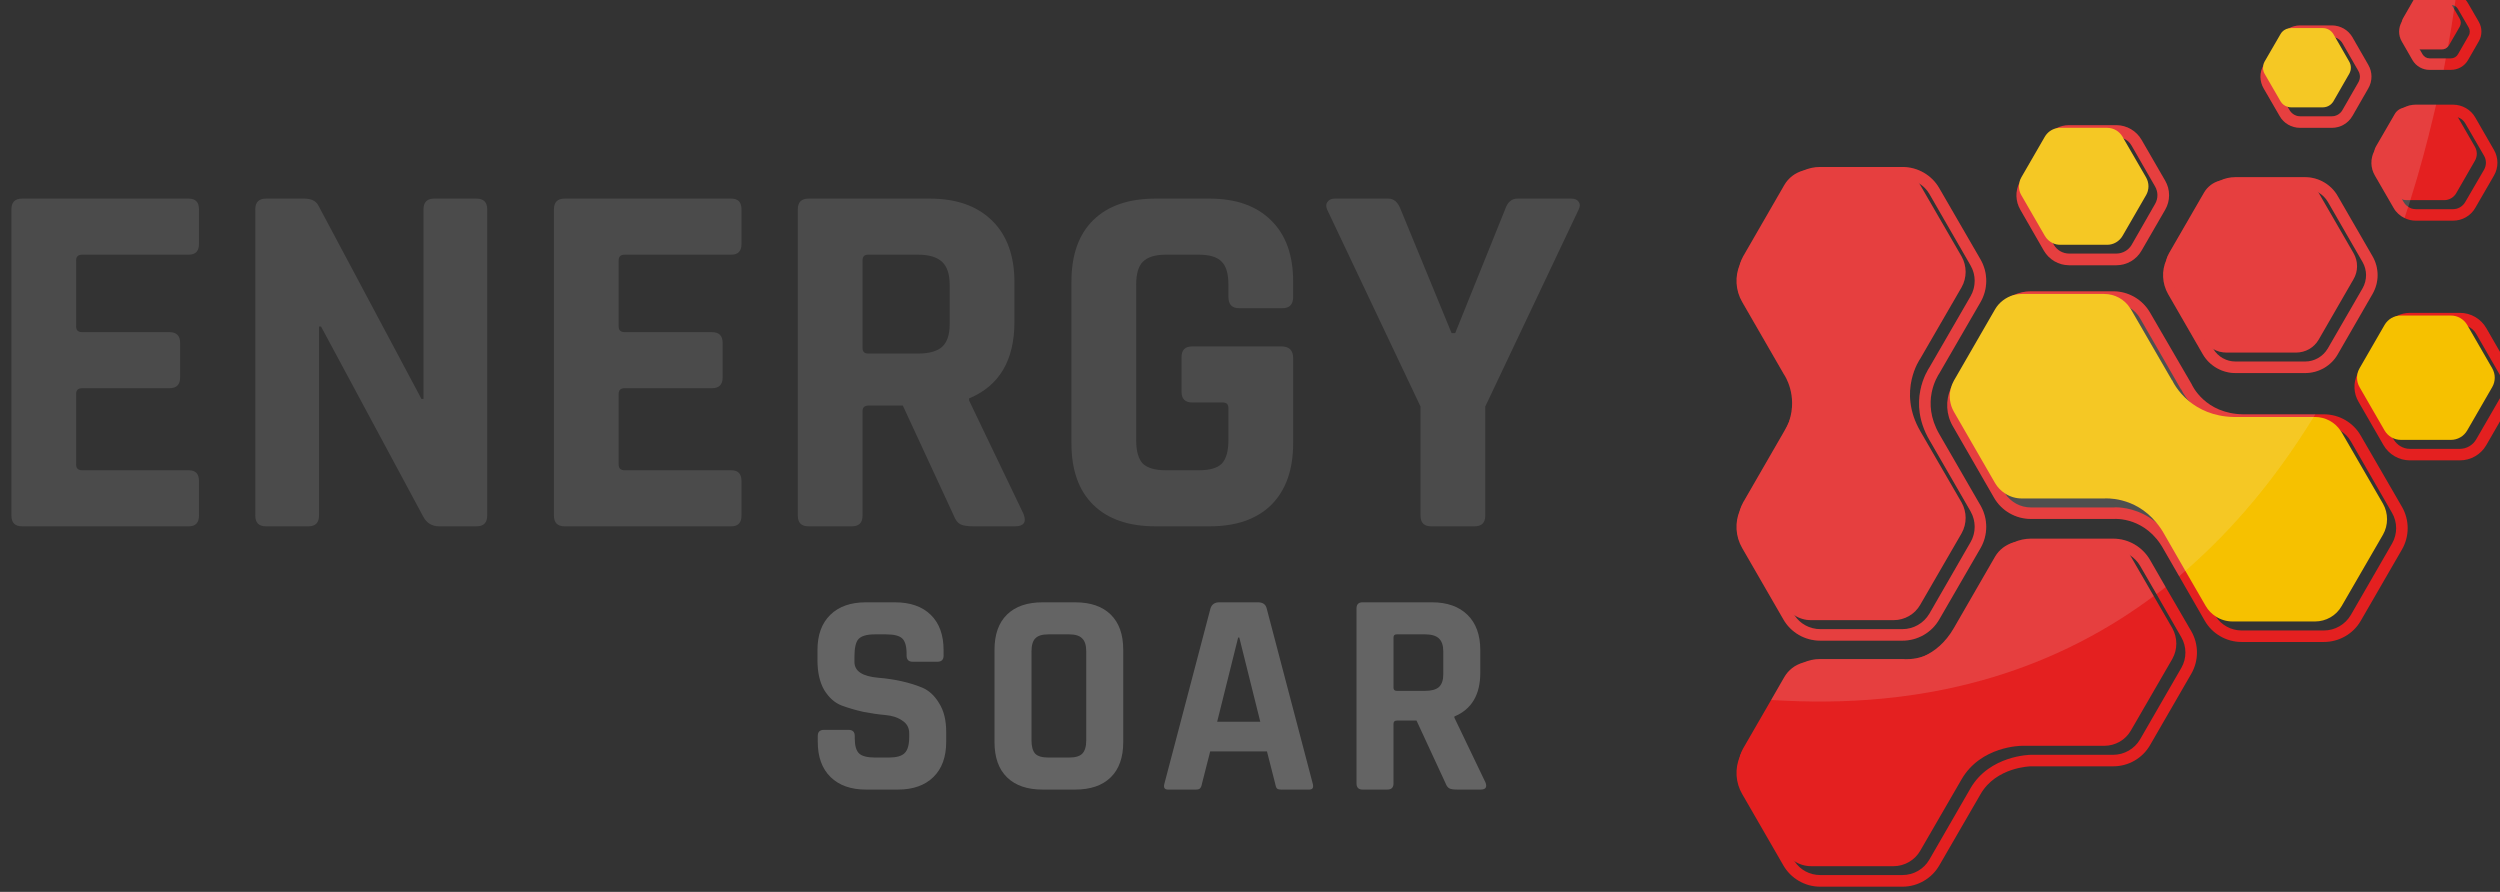 <?xml version="1.0" encoding="UTF-8" standalone="no"?>
<!-- Created with Inkscape (http://www.inkscape.org/) -->

<svg
   xmlns:dc="http://purl.org/dc/elements/1.1/"
   xmlns:cc="http://creativecommons.org/ns#"
   xmlns:rdf="http://www.w3.org/1999/02/22-rdf-syntax-ns#"
   xmlns:svg="http://www.w3.org/2000/svg"
   xmlns="http://www.w3.org/2000/svg"
   xmlns:sodipodi="http://sodipodi.sourceforge.net/DTD/sodipodi-0.dtd"
   xmlns:inkscape="http://www.inkscape.org/namespaces/inkscape"
   width="606.605mm"
   height="216.403mm"
   viewBox="0 0 606.605 216.403"
   version="1.1"
   id="svg8"
   inkscape:version="0.92.4 (5da689c313, 2019-01-14)"
   sodipodi:docname="Energy SOAR_dark.svg">
  <rect x="0" y="0" width="606.605" height="216.403" fill="#333333" stroke="none"/>
  <defs
     id="defs2" />
  <sodipodi:namedview
     id="base"
     pagecolor="#ffffff"
     bordercolor="#666666"
     borderopacity="1.0"
     inkscape:pageopacity="0.0"
     inkscape:pageshadow="2"
     inkscape:zoom="0.35"
     inkscape:cx="894.91165"
     inkscape:cy="137.52141"
     inkscape:document-units="mm"
     inkscape:current-layer="g1688"
     showgrid="false"
     inkscape:window-width="1920"
     inkscape:window-height="1057"
     inkscape:window-x="1358"
     inkscape:window-y="-8"
     inkscape:window-maximized="1" />
  <g
     inkscape:label="Layer 1"
     inkscape:groupmode="layer"
     id="layer1"
     transform="translate(263.237,31.183)">
    <g
       transform="matrix(0.265,0,0,0.265,-2022.255,983.45)"
       style="display:inline"
       id="g1688">
      <a
         transform="translate(11544.081,-1961.575)"
         id="a2612-06-6"
         style="display:inline">
        <g
           transform="translate(-4876.162,-2064.3)"
           style="display:inline"
           id="g106-43-3-9">
          <g
             id="g86-2-4-9">
            <g
               id="g52-3-5-8">
              <path
                 class="st2"
                 d="m 1745.58,594.61 c -16.96,-29.31 -1.94,-52.69 0,-55.71 l 37.79,-65.28 c 6.9,-11.99 6.9,-26.89 0,-38.88 l -37.79,-65.28 c -6.9,-12.11 -19.86,-19.5 -33.67,-19.5 h -75.46 c -5.45,0 -10.78,1.21 -15.62,3.39 -0.12,0 -0.12,0 -0.12,0 -7.39,3.27 -13.81,8.84 -17.93,16.11 l -37.67,65.28 c -0.73,1.33 -1.45,2.66 -2.06,4 0,0.12 0,0.12 0,0.24 -4.84,11.14 -4.12,23.98 2.06,34.64 l 38.15,66.13 c 0.61,0.85 12.84,18.77 4.84,43.12 -0.12,0.12 -0.12,0.24 -0.12,0.36 -1.21,3.63 -2.91,7.51 -5.21,11.38 l -37.67,65.4 c -0.73,1.33 -1.45,2.66 -2.06,4 0,0.12 0,0.12 0,0.24 -4.84,11.14 -4.12,23.98 2.06,34.64 l 37.67,65.28 c 6.9,12.11 19.86,19.5 33.67,19.5 h 75.46 c 13.81,0 26.77,-7.39 33.67,-19.5 l 37.79,-65.28 c 6.9,-11.99 6.9,-26.89 0,-38.88 z m 28.59,98.95 -37.67,65.4 c -5.09,8.72 -14.53,14.17 -24.59,14.17 h -75.46 c -9.45,0 -18.41,-4.84 -23.5,-12.72 -0.36,-0.48 -0.73,-0.97 -0.97,-1.45 l -37.79,-65.4 c -4.96,-8.72 -4.96,-19.5 0,-28.34 l 37.79,-65.28 c 20.71,-35.97 0.85,-65.04 0.24,-65.89 l -38.03,-65.65 c -4.96,-8.84 -4.96,-19.62 0,-28.34 l 37.79,-65.4 c 4.97,-8.72 14.41,-14.17 24.47,-14.17 h 75.46 c 5.45,0 10.78,1.57 15.26,4.6 3.75,2.3 7.03,5.57 9.33,9.57 l 37.67,65.4 c 5.09,8.72 5.09,19.5 0,28.34 l -37.55,64.92 c -2.06,3.15 -20.47,31.61 -0.12,66.61 l 37.67,65.28 c 5.08,8.85 5.08,19.63 0,28.35 z"
                 id="path34-4-9-6"
                 inkscape:connector-curvature="0"
                 style="fill:#e42020;fill-opacity:1" />
              <path
                 class="st2"
                 d="m 2169.25,661.22 -37.79,-65.28 c -6.9,-12.11 -19.86,-19.5 -33.67,-19.5 h -74.24 c -34.52,-0.61 -46.39,-26.28 -46.87,-27.49 l -38.15,-65.65 c -6.9,-11.99 -19.74,-19.5 -33.67,-19.5 h -75.46 c -5.45,0 -10.78,1.21 -15.62,3.39 h -0.12 c -7.39,3.27 -13.81,8.84 -17.93,16.11 l -37.67,65.28 c -0.73,1.21 -1.33,2.42 -1.82,3.63 -0.12,0.12 -0.12,0.24 -0.12,0.36 -4.97,11.14 -4.36,24.22 1.94,34.88 l 37.67,65.4 c 6.9,11.99 19.86,19.38 33.67,19.38 h 76.3 c 1.21,-0.12 29.07,-1.7 45.3,27.86 l 14.17,24.59 23.5,40.82 c 6.9,11.99 19.86,19.38 33.67,19.38 h 75.46 c 13.81,0 26.77,-7.39 33.67,-19.38 l 37.79,-65.4 c 6.89,-11.99 6.89,-26.88 -0.01,-38.88 z m -9.21,33.67 -37.67,65.28 c -5.09,8.72 -14.53,14.17 -24.59,14.17 h -75.46 c -9.45,0 -18.41,-4.85 -23.5,-12.72 -0.36,-0.48 -0.73,-0.97 -0.97,-1.45 l -24.59,-42.51 -13.08,-22.65 c -4.72,-8.6 -10.29,-14.9 -15.99,-19.5 -15.14,-12.72 -31.85,-13.93 -37.18,-13.93 -0.97,0 -1.57,0.12 -1.7,0.12 h -75.94 c -9.45,0 -18.41,-4.85 -23.5,-12.72 -0.36,-0.49 -0.73,-0.97 -0.97,-1.45 l -37.79,-65.28 c -4.97,-8.72 -4.97,-19.62 0,-28.34 l 37.79,-65.4 c 4.97,-8.72 14.41,-14.17 24.46,-14.17 h 75.46 c 5.45,0 10.78,1.57 15.26,4.6 3.75,2.3 7.02,5.57 9.33,9.57 l 37.43,65.04 0.12,-0.12 c 0.24,0.48 2.42,5.09 7.15,10.9 l 0.12,0.12 c 1.57,1.94 3.51,4 5.69,6.06 8.84,8.12 22.77,16.23 43.48,16.47 h 74.37 c 5.45,0 10.78,1.57 15.26,4.6 3.75,2.3 7.02,5.57 9.33,9.57 l 37.67,65.4 c 5.1,8.72 5.1,19.5 0.01,28.34 z"
                 id="path36-67-6-0"
                 inkscape:connector-curvature="0"
                 style="fill:#e42020;fill-opacity:1" />
              <path
                 class="st2"
                 d="m 1976.31,775.07 -23.5,-40.45 -14.29,-24.83 c -6.9,-11.99 -19.74,-19.5 -33.67,-19.5 h -75.46 c -5.45,0 -10.78,1.21 -15.62,3.39 h -0.12 c -7.39,3.27 -13.81,8.84 -17.93,16.11 l -37.67,65.28 c -7.75,13.2 -17.68,19.74 -26.4,22.77 -9.08,3.27 -16.96,2.91 -19.74,2.66 h -75.46 c -5.45,0 -10.78,1.21 -15.62,3.39 -0.12,0 -0.12,0 -0.12,0 -7.39,3.27 -13.81,8.72 -17.93,15.99 l -10.42,18.17 -27.25,47.11 c -0.73,1.33 -1.45,2.66 -2.06,4.12 0,0 0,0.12 0,0.24 -4.84,11.14 -4.12,24.1 2.06,34.64 l 37.67,65.28 c 6.9,11.99 19.86,19.5 33.67,19.5 h 75.46 c 13.81,0 26.77,-7.51 33.67,-19.5 l 37.79,-65.28 c 14.29,-24.83 45.78,-25.43 46.02,-25.43 h 75.46 c 13.93,0 26.77,-7.39 33.67,-19.38 l 37.79,-65.4 c 6.9,-11.99 6.9,-26.89 0,-38.88 z m -9.21,33.67 -37.67,65.28 c -5.09,8.72 -14.54,14.17 -24.59,14.17 h -75.46 c -0.36,0 -37.67,0.36 -55.23,30.64 l -37.67,65.28 c -5.09,8.84 -14.53,14.17 -24.59,14.17 h -75.46 c -9.45,0 -18.29,-4.72 -23.38,-12.59 -0.48,-0.48 -0.73,-0.97 -1.09,-1.57 l -37.79,-65.28 c -4.96,-8.72 -4.96,-19.62 0,-28.34 l 30.04,-51.84 7.75,-13.44 c 4.97,-8.72 14.41,-14.17 24.47,-14.17 h 74.97 c 6.06,0.61 36.94,1.82 55.71,-30.64 l 37.79,-65.28 c 4.97,-8.84 14.41,-14.17 24.46,-14.17 h 75.46 c 5.45,0 10.78,1.57 15.26,4.48 3.75,2.42 7.02,5.69 9.33,9.69 l 15.02,25.92 22.65,39.36 c 5.11,8.71 5.11,19.61 0.02,28.33 z"
                 id="path38-5-2-6"
                 inkscape:connector-curvature="0"
                 style="fill:#e42020;fill-opacity:1" />
              <path
                 class="st2"
                 d="m 2142.24,431.71 -31.85,-55.11 c -6.06,-10.66 -17.56,-17.32 -29.92,-17.32 h -63.71 c -5.09,0 -9.93,1.09 -14.41,3.27 0,0 0,0 -0.12,0 -6.42,3.03 -11.75,7.87 -15.38,14.05 L 1955,431.71 c -0.48,0.97 -0.97,1.94 -1.45,2.91 0,0.12 0,0.24 0,0.24 -4.6,10.05 -4,21.68 1.45,31.37 l 31.85,55.23 c 6.18,10.66 17.68,17.2 29.92,17.2 h 63.71 c 12.35,0 23.86,-6.54 29.92,-17.2 l 31.85,-55.23 c 6.17,-10.66 6.17,-23.86 -0.01,-34.52 z m -9.08,29.31 -31.85,55.11 c -4.36,7.39 -12.23,11.99 -20.83,11.99 h -63.71 c -8.24,0 -15.99,-4.36 -20.23,-11.39 l -0.12,-0.12 c -0.12,-0.12 -0.24,-0.36 -0.36,-0.48 l -31.85,-55.11 c -4.24,-7.39 -4.24,-16.59 0,-23.98 l 31.85,-55.23 c 4.24,-7.39 12.23,-11.87 20.71,-11.87 h 63.71 c 4.36,0 8.48,1.09 11.99,3.15 l 0.12,0.12 c 3.51,2.06 6.54,4.96 8.72,8.6 l 31.85,55.23 c 4.23,7.39 4.23,16.59 0,23.98 z"
                 id="path40-1-7-9"
                 inkscape:connector-curvature="0"
                 style="fill:#e42020;fill-opacity:1" />
              <path
                 class="st2"
                 d="m 1952.33,362.43 -21.56,-37.3 c -4.72,-8.24 -13.57,-13.45 -23.13,-13.45 h -43.12 c -4.24,0 -8.36,0.97 -11.99,2.91 -4.6,2.3 -8.6,5.94 -11.26,10.54 l -21.44,37.3 c -0.36,0.61 -0.73,1.21 -0.85,1.82 -4,7.87 -3.63,17.32 0.85,24.95 l 21.44,37.3 c 4.84,8.36 13.69,13.44 23.25,13.44 h 43.12 c 9.57,0 18.41,-5.09 23.13,-13.44 l 21.56,-37.3 c 4.84,-8.24 4.84,-18.54 0,-26.77 z m -9.21,21.44 -21.44,37.42 c -2.91,4.97 -8.36,7.99 -14.05,7.99 h -43.12 c -5.81,0 -11.14,-3.03 -14.05,-7.99 l -0.97,-1.57 -20.59,-35.85 c -2.79,-4.97 -2.79,-11.14 0,-16.11 l 21.56,-37.31 c 2.91,-5.09 8.24,-8.11 14.05,-8.11 h 43.12 c 2.3,0 4.48,0.48 6.54,1.45 3.15,1.33 5.81,3.63 7.51,6.66 l 21.44,37.31 c 2.91,4.96 2.91,11.14 0,16.11 z"
                 id="path42-6-1-9"
                 inkscape:connector-curvature="0"
                 style="fill:#e42020;fill-opacity:1" />
              <path
                 class="st2"
                 d="m 2269.29,537.2 -22.89,-39.73 c -4.96,-8.6 -14.17,-13.93 -24.1,-13.93 h -45.9 c -4.24,0 -8.24,0.97 -11.99,2.91 -0.12,0 -0.12,0 -0.12,0 -4.97,2.3 -9.2,6.18 -11.99,11.02 l -22.89,39.73 c -0.36,0.73 -0.73,1.45 -0.97,2.18 -0.12,0.12 -0.12,0.24 -0.12,0.36 -3.87,8.11 -3.39,17.56 1.09,25.19 l 22.89,39.73 c 4.97,8.6 14.29,13.93 24.1,13.93 h 45.9 c 9.93,0 19.14,-5.33 24.1,-13.93 l 22.89,-39.73 c 4.97,-8.47 4.97,-19.13 0,-27.73 z m -9.21,22.53 -22.89,39.6 c -3.03,5.33 -8.84,8.72 -14.9,8.72 h -45.9 c -6.06,0 -11.75,-3.39 -14.9,-8.72 l -0.73,-1.21 -22.16,-38.39 c -3.03,-5.33 -3.03,-11.99 0,-17.2 l 22.89,-39.73 c 3.15,-5.33 8.84,-8.6 14.9,-8.6 h 45.9 c 2.66,0 5.21,0.6 7.51,1.82 3.03,1.45 5.69,3.75 7.39,6.78 l 22.89,39.73 c 3.03,5.21 3.03,11.87 0,17.2 z"
                 id="path44-2-5-0"
                 inkscape:connector-curvature="0"
                 style="fill:#e42020;fill-opacity:1" />
              <path
                 class="st2"
                 d="m 2253.42,334.33 -17.08,-29.67 c -4.12,-7.27 -11.99,-11.75 -20.35,-11.75 h -34.15 c -4,0 -7.75,0.97 -11.14,2.78 -3.75,2.06 -7.02,5.09 -9.2,8.96 l -17.08,29.67 c -0.12,0.24 -0.36,0.61 -0.48,0.85 -3.75,7.15 -3.63,15.63 0.48,22.65 l 17.08,29.55 c 2.3,4.12 5.93,7.39 10.05,9.33 3.15,1.57 6.66,2.42 10.3,2.42 H 2216 c 8.36,0 16.23,-4.48 20.35,-11.75 l 17.08,-29.55 c 4.23,-7.26 4.23,-16.22 -0.01,-23.49 z m -9.08,18.17 -17.2,29.55 c -2.3,4 -6.54,6.54 -11.14,6.54 h -34.15 c -2.54,0 -4.97,-0.73 -6.9,-2.18 -1.7,-0.97 -3.15,-2.54 -4.24,-4.36 l -1.45,-2.54 -15.74,-27.01 c -2.18,-4 -2.18,-8.96 0,-12.84 l 17.2,-29.67 c 2.3,-4 6.54,-6.42 11.14,-6.42 H 2216 c 1.57,0 3.03,0.24 4.48,0.97 2.79,0.85 5.09,2.79 6.66,5.45 l 17.2,29.67 c 2.3,3.88 2.3,8.84 0,12.84 z"
                 id="path46-62-6-3"
                 inkscape:connector-curvature="0"
                 style="fill:#e42020;fill-opacity:1" />
              <path
                 class="st2"
                 d="m 2138.36,256.45 -14.54,-25.31 c -3.87,-6.66 -11.02,-10.78 -18.77,-10.78 h -29.19 c -3.63,0 -7.27,0.97 -10.3,2.66 -3.51,1.82 -6.42,4.6 -8.36,8.12 l -14.65,25.31 c -0.12,0.24 -0.24,0.49 -0.36,0.73 -3.51,6.54 -3.39,14.41 0.36,20.83 l 14.65,25.31 c 3.75,6.66 10.9,10.78 18.65,10.78 h 29.19 c 7.75,0 14.9,-4.12 18.77,-10.78 l 14.54,-25.31 c 3.89,-6.66 3.89,-14.9 0.01,-21.56 z m -9.2,16.23 -14.53,25.31 c -1.94,3.39 -5.69,5.57 -9.57,5.57 h -29.19 c -3.88,0 -7.51,-2.18 -9.57,-5.57 l -1.82,-3.15 -12.72,-22.16 c -2.06,-3.39 -2.06,-7.51 0,-10.9 l 14.53,-25.31 c 1.94,-3.39 5.69,-5.57 9.57,-5.57 h 29.19 c 1.09,0 2.18,0.12 3.15,0.48 2.66,0.85 4.96,2.67 6.42,5.09 l 14.53,25.31 c 2.07,3.39 2.07,7.51 0.01,10.9 z"
                 id="path48-6-3-7"
                 inkscape:connector-curvature="0"
                 style="fill:#e42020;fill-opacity:1" />
              <path
                 class="st2"
                 d="m 2239.5,216.97 -9.81,-16.96 c -2.3,-4.12 -6.3,-7.02 -10.78,-8.36 -1.57,-0.36 -3.15,-0.61 -4.84,-0.61 h -19.62 c -3.27,0 -6.42,0.85 -9.08,2.54 -2.66,1.45 -4.97,3.63 -6.54,6.42 l -9.69,16.71 -0.12,0.24 c -3.15,5.57 -3.27,12.48 0,18.05 l 9.81,17.08 c 3.27,5.57 9.2,8.96 15.62,8.96 h 19.62 c 6.42,0 12.47,-3.39 15.62,-8.96 L 2239.5,235 c 3.27,-5.56 3.27,-12.46 0,-18.03 z m -9.21,12.72 -9.81,17.08 c -1.33,2.3 -3.75,3.75 -6.42,3.75 h -19.62 c -2.66,0 -5.09,-1.45 -6.42,-3.75 l -2.66,-4.6 -7.15,-12.48 c -1.33,-2.3 -1.33,-5.09 0,-7.39 l 9.81,-16.96 c 1.33,-2.3 3.75,-3.75 6.42,-3.75 h 19.62 c 0.24,0 0.6,0 0.85,0.12 0.85,0 1.7,0.36 2.54,0.73 1.21,0.61 2.3,1.69 3.03,2.91 l 9.81,16.96 c 1.33,2.29 1.33,5.19 0,7.38 z"
                 id="path50-9-4-8"
                 inkscape:connector-curvature="0"
                 style="fill:#e42020;fill-opacity:1" />
            </g>
            <g
               id="g84-91-1-2">
              <g
                 id="g82-6-6-9">
                <g
                   id="g56-01-1-1">
                  <path
                     class="st3"
                     d="m 1765.93,657.11 c 4.97,8.72 4.97,19.62 0,28.34 l -37.79,65.28 c -4.97,8.84 -14.41,14.17 -24.47,14.17 h -75.45 c -5.57,0 -10.78,-1.57 -15.26,-4.48 -3.75,-2.3 -7.02,-5.69 -9.33,-9.69 l -37.67,-65.28 c -3.75,-6.42 -4.72,-14.17 -2.91,-21.2 0,-0.12 0,-0.12 0,-0.24 0.73,-2.42 1.7,-4.72 2.91,-6.9 l 37.67,-65.28 c 1.69,-2.91 3.15,-5.81 4.36,-8.6 0,-0.12 0,-0.24 0.12,-0.36 13.32,-32.46 -4.48,-57.41 -4.48,-57.41 l -37.67,-65.28 c -3.75,-6.42 -4.72,-14.17 -2.91,-21.2 0,-0.12 0,-0.12 0,-0.24 0.73,-2.42 1.7,-4.72 2.91,-6.9 l 37.67,-65.28 c 3.75,-6.54 9.93,-11.26 17.08,-13.2 0,0 0,0 0.12,0 2.3,-0.6 4.84,-0.97 7.39,-0.97 h 75.45 c 9.45,0 18.41,4.72 23.5,12.72 0.36,0.48 0.73,0.97 0.97,1.45 l 37.79,65.28 c 4.97,8.72 4.97,19.62 0,28.34 l -37.79,65.28 c 0,0 -21.2,29.67 0,66.37 z"
                     id="path54-2-2-1"
                     style="fill:#e42020;fill-opacity:1"
                     inkscape:connector-curvature="0" />
                </g>
                <path
                   class="st4"
                   d="m 2151.81,686.66 -37.79,65.28 c -4.96,8.84 -14.41,14.17 -24.46,14.17 h -75.46 c -5.45,0 -10.78,-1.57 -15.26,-4.48 -3.76,-2.42 -7.02,-5.69 -9.33,-9.69 l -18.65,-32.22 -19.01,-33.06 c -2.3,-4.24 -4.84,-7.87 -7.63,-11.14 -19.86,-24.47 -47.6,-22.04 -47.6,-22.04 h -75.46 c -5.45,0 -10.78,-1.57 -15.26,-4.48 -3.75,-2.42 -7.02,-5.69 -9.32,-9.69 l -37.67,-65.28 c -3.75,-6.54 -4.72,-14.29 -2.78,-21.44 0,-0.12 0,-0.24 0.12,-0.36 0.61,-2.18 1.45,-4.36 2.66,-6.54 l 37.67,-65.28 c 3.75,-6.54 10.05,-11.14 17.08,-13.2 h 0.12 c 2.42,-0.61 4.84,-0.97 7.39,-0.97 h 75.46 c 9.45,0 18.41,4.84 23.5,12.72 0.36,0.49 0.73,0.97 0.97,1.45 l 37.55,64.92 0.12,-0.12 c 0,0 4.36,10.05 15.38,19.14 l 0.12,0.12 c 8.96,7.27 22.16,14.05 40.82,14.41 h 74.49 c 9.45,0 18.41,4.85 23.5,12.72 0.36,0.48 0.73,0.97 0.97,1.45 l 37.79,65.28 c 4.93,8.71 4.93,19.61 -0.03,28.33 z"
                   id="path58-0-1-1"
                   style="fill:#f6c100;fill-opacity:1"
                   inkscape:connector-curvature="0" />
                <g
                   id="g62-4-5-8">
                  <path
                     class="st5"
                     d="m 1958.87,800.51 -37.79,65.28 c -4.97,8.84 -14.41,14.17 -24.47,14.17 h -75.46 c -0.61,0 -37.55,0.12 -55.23,30.76 L 1728.13,976 c -4.97,8.72 -14.41,14.17 -24.47,14.17 h -75.45 c -5.45,0 -10.66,-1.57 -15.14,-4.48 -3.88,-2.3 -7.15,-5.69 -9.45,-9.69 l -37.67,-65.28 c -3.75,-6.54 -4.72,-14.17 -2.91,-21.2 0,-0.12 0,-0.24 0,-0.24 0.73,-2.42 1.7,-4.72 2.91,-6.9 l 25.68,-44.45 11.99,-20.83 c 3.75,-6.54 9.93,-11.27 17.08,-13.2 0,0 0,0 0.12,0 2.3,-0.61 4.84,-0.97 7.39,-0.97 h 75.45 c 0,0 13.08,1.7 27.98,-5.09 9.33,-4.24 19.38,-11.99 27.25,-25.68 l 37.67,-65.28 c 3.75,-6.54 10.05,-11.14 17.08,-13.2 h 0.12 c 2.42,-0.61 4.84,-0.97 7.39,-0.97 h 75.46 c 9.45,0 18.41,4.84 23.5,12.72 0.36,0.48 0.73,0.97 0.97,1.45 l 20.83,35.97 16.96,29.31 c 4.96,8.85 4.96,19.63 0,28.35 z"
                     id="path60-0-56-4"
                     style="fill:#e42020;fill-opacity:1"
                     inkscape:connector-curvature="0" />
                </g>
                <g
                   id="g66-1-4-4">
                  <path
                     class="st5"
                     d="m 2124.8,452.78 -31.85,55.23 c -4.24,7.39 -12.11,11.87 -20.71,11.87 h -63.71 c -4.36,0 -8.48,-1.09 -11.99,-3.15 l -0.12,-0.12 c -3.51,-2.06 -6.54,-4.97 -8.6,-8.6 l -31.85,-55.23 c -3.15,-5.45 -4,-11.87 -2.42,-17.93 0,0 0,-0.12 0,-0.24 0.49,-1.94 1.33,-3.88 2.42,-5.81 l 31.85,-55.11 c 3.15,-5.57 8.36,-9.57 14.41,-11.14 0.12,0 0.12,0 0.12,0 2.06,-0.61 4.12,-0.85 6.18,-0.85 h 63.71 c 8.36,0 15.99,4.36 20.23,11.38 l 0.12,0.12 c 0.12,0.12 0.24,0.36 0.36,0.48 l 31.85,55.11 c 4.36,7.52 4.36,16.6 0,23.99 z"
                     id="path64-0-1-3"
                     style="fill:#e42020;fill-opacity:1"
                     inkscape:connector-curvature="0" />
                </g>
                <path
                   class="st4"
                   d="m 1934.89,375.75 -21.56,37.3 c -2.91,4.97 -8.24,8.12 -13.93,8.12 h -43.12 c -2.42,0 -4.72,-0.49 -6.78,-1.45 -3.03,-1.45 -5.57,-3.75 -7.27,-6.66 l -21.56,-37.3 c -2.06,-3.51 -2.67,-7.63 -1.7,-11.51 0.24,-1.7 0.85,-3.27 1.7,-4.72 l 21.56,-37.31 c 2.3,-3.88 6.06,-6.66 10.3,-7.63 1.21,-0.36 2.42,-0.48 3.75,-0.48 h 43.12 c 5.69,0 11.02,3.15 13.93,8.11 l 0.85,1.57 20.71,35.73 c 2.9,5.09 2.9,11.27 0,16.23 z"
                   id="path68-10-8-2"
                   style="fill:#f6c100;fill-opacity:1"
                   inkscape:connector-curvature="0" />
                <g
                   id="g72-7-6-2">
                  <path
                     class="st3"
                     d="m 2251.84,534.3 -22.91,-39.69 c -3.08,-5.33 -8.77,-8.62 -14.92,-8.62 h -45.83 c -6.16,0 -11.84,3.28 -14.92,8.62 l -22.91,39.69 c -3.08,5.33 -3.08,11.9 0,17.23 l 22.91,39.69 c 3.08,5.33 8.76,8.61 14.92,8.61 H 2214 c 6.16,0 11.84,-3.28 14.92,-8.61 l 22.91,-39.69 c 3.09,-5.34 3.09,-11.9 0.01,-17.23 z"
                     id="path70-9-3-7"
                     style="fill:#f6c100;fill-opacity:1"
                     inkscape:connector-curvature="0" />
                </g>
                <path
                   class="st4"
                   d="m 2235.98,344.26 -17.08,29.67 c -2.3,4 -6.54,6.42 -11.14,6.42 h -34.16 c -1.57,0 -3.03,-0.24 -4.36,-0.85 -2.91,-0.97 -5.33,-2.91 -6.78,-5.57 l -17.2,-29.67 c -1.57,-2.78 -2.06,-6.06 -1.33,-9.08 0.24,-1.33 0.73,-2.66 1.33,-3.75 l 17.2,-29.67 c 1.7,-3.15 4.72,-5.33 8.24,-6.06 0.97,-0.24 1.94,-0.36 2.91,-0.36 h 34.16 c 4.6,0 8.84,2.42 11.14,6.42 l 1.57,2.79 15.5,26.89 c 2.3,3.98 2.3,8.83 0,12.82 z"
                   id="path74-6-0-1"
                   style="fill:#e42020;fill-opacity:1"
                   inkscape:connector-curvature="0" />
                <g
                   id="g78-5-5-0">
                  <path
                     class="st5"
                     d="m 2120.92,264.57 -14.54,25.31 c -2.06,3.39 -5.69,5.45 -9.57,5.45 h -29.19 c -1.09,0 -2.18,-0.12 -3.15,-0.48 -2.66,-0.73 -4.97,-2.54 -6.42,-4.97 l -14.66,-25.31 c -1.33,-2.3 -1.7,-4.84 -1.21,-7.39 0.12,-1.21 0.6,-2.54 1.21,-3.63 l 14.66,-25.31 c 1.57,-2.79 4.36,-4.72 7.51,-5.21 0.61,-0.12 1.33,-0.24 2.06,-0.24 h 29.19 c 3.88,0 7.51,2.06 9.57,5.45 l 1.82,3.15 12.72,22.17 c 1.94,3.38 1.94,7.62 0,11.01 z"
                     id="path76-5-66-7"
                     style="fill:#f6c100;fill-opacity:1"
                     inkscape:connector-curvature="0" />
                </g>
                <path
                   class="st4"
                   d="m 2222.06,221.57 -9.81,16.96 c -0.24,0.36 -0.48,0.73 -0.85,1.09 -1.33,1.7 -3.39,2.67 -5.57,2.67 h -19.62 c -0.24,0 -0.61,0 -0.85,-0.12 -2.3,-0.24 -4.36,-1.57 -5.57,-3.63 l -9.81,-16.96 c -0.85,-1.45 -1.21,-3.15 -0.85,-4.84 0.12,-0.85 0.48,-1.7 0.85,-2.54 l 9.81,-17.08 c 1.21,-2.06 3.27,-3.27 5.57,-3.51 0.24,-0.12 0.61,-0.12 0.85,-0.12 h 19.62 c 2.66,0 5.09,1.33 6.42,3.63 l 2.66,4.6 2.06,3.63 5.09,8.84 c 1.33,2.29 1.33,5.08 0,7.38 z"
                   id="path80-35-1-3"
                   style="fill:#e42020;fill-opacity:1"
                   inkscape:connector-curvature="0" />
              </g>
            </g>
          </g>
        </g>
      </a>
      <g
         id="g104-2-9-6-0-3"
         class="st6"
         style="display:inline;opacity:0.15"
         transform="translate(6667.919,-4025.875)">
        <path
           style="fill:#f2f2f2"
           inkscape:connector-curvature="0"
           id="path88-4-7-7-6-9"
           d="m 1745.58,594.61 c -16.96,-29.31 -1.94,-52.69 0,-55.71 l 37.79,-65.28 c 6.9,-11.99 6.9,-26.89 0,-38.88 l -37.79,-65.28 c -6.9,-12.11 -19.86,-19.5 -33.67,-19.5 h -75.46 c -5.45,0 -10.78,1.21 -15.62,3.39 -0.12,0 -0.12,0 -0.12,0 -7.15,1.94 -13.32,6.66 -17.08,13.2 l -37.67,65.28 c -1.21,2.18 -2.18,4.48 -2.91,6.9 0,0.12 0,0.12 0,0.24 -4.84,11.14 -4.12,23.98 2.06,34.64 l 38.15,66.13 c 0.61,0.85 12.84,18.77 4.84,43.12 -0.12,0.12 -0.12,0.24 -0.12,0.36 -1.21,2.79 -2.67,5.69 -4.36,8.6 l -37.67,65.28 c -1.21,2.18 -2.18,4.48 -2.91,6.9 0,0.12 0,0.12 0,0.24 -4.84,11.14 -4.12,23.98 2.06,34.64 l 37.67,65.28 c 6.9,12.11 19.86,19.5 33.67,19.5 h 75.46 c 13.81,0 26.77,-7.39 33.67,-19.5 l 37.79,-65.28 c 6.9,-11.99 6.9,-26.89 0,-38.88 z m 28.59,98.95 -37.67,65.4 c -5.09,8.72 -14.53,14.17 -24.59,14.17 h -75.46 c -9.45,0 -18.41,-4.84 -23.5,-12.72 4.48,2.91 9.69,4.48 15.26,4.48 h 75.45 c 10.05,0 19.5,-5.33 24.47,-14.17 l 37.79,-65.28 c 4.97,-8.72 4.97,-19.62 0,-28.34 l -37.79,-65.28 c -21.2,-36.7 0,-66.37 0,-66.37 l 37.79,-65.28 c 4.97,-8.72 4.97,-19.62 0,-28.34 l -37.79,-65.28 c -0.24,-0.49 -0.61,-0.97 -0.97,-1.45 3.75,2.3 7.03,5.57 9.33,9.57 l 37.67,65.4 c 5.09,8.72 5.09,19.5 0,28.34 l -37.55,64.92 c -2.06,3.15 -20.47,31.61 -0.12,66.61 l 37.67,65.28 c 5.09,8.84 5.09,19.62 0.01,28.34 z"
           class="st7" />
        <path
           style="fill:#f2f2f2"
           inkscape:connector-curvature="0"
           id="path90-9-0-0-2-3"
           d="m 1920.11,705.43 c 0.36,0.48 0.73,0.97 0.97,1.45 l 20.83,35.97 c -84.78,63.22 -194.88,102.71 -337.67,95.8 -3.88,-0.12 -7.87,-0.36 -11.87,-0.61 -0.24,0 -0.48,0 -0.73,-0.12 l 11.99,-20.83 c 3.75,-6.54 9.93,-11.27 17.08,-13.2 0,0 0,0 0.12,0 4.84,-2.18 10.17,-3.39 15.62,-3.39 h 75.46 c 2.79,0.24 10.66,0.61 19.74,-2.66 9.33,-4.24 19.38,-11.99 27.25,-25.68 l 37.67,-65.28 c 3.75,-6.54 10.05,-11.14 17.08,-13.2 h 0.12 c 4.84,-2.18 10.17,-3.39 15.62,-3.39 h 75.46 c 13.93,0 26.77,7.51 33.67,19.5 l 14.29,24.83 c -2.66,2.18 -5.45,4.36 -8.36,6.42 l -15.02,-25.92 c -2.29,-4 -5.56,-7.27 -9.32,-9.69 z"
           class="st7" />
        <path
           style="fill:#f2f2f2"
           inkscape:connector-curvature="0"
           id="path92-6-7-3-5-2"
           d="m 1952.33,362.43 -21.56,-37.3 c -4.72,-8.24 -13.57,-13.45 -23.13,-13.45 h -43.12 c -4.24,0 -8.36,0.97 -11.99,2.91 -4.24,0.97 -7.99,3.75 -10.3,7.63 l -21.56,37.31 c -0.85,1.45 -1.45,3.03 -1.7,4.72 -4,7.87 -3.63,17.32 0.85,24.95 l 21.44,37.3 c 4.84,8.36 13.69,13.44 23.25,13.44 h 43.12 c 9.57,0 18.41,-5.09 23.13,-13.44 l 21.56,-37.3 c 4.85,-8.24 4.85,-18.54 0.01,-26.77 z m -9.21,21.44 -21.44,37.42 c -2.91,4.97 -8.36,7.99 -14.05,7.99 h -43.12 c -5.81,0 -11.14,-3.03 -14.05,-7.99 l -0.97,-1.57 c 2.06,0.97 4.36,1.45 6.78,1.45 h 43.12 c 5.69,0 11.02,-3.15 13.93,-8.12 l 21.56,-37.3 c 2.91,-4.97 2.91,-11.14 0,-16.23 l -20.71,-35.73 c 3.15,1.33 5.81,3.63 7.51,6.66 l 21.44,37.31 c 2.91,4.96 2.91,11.14 0,16.11 z"
           class="st7" />
        <path
           style="fill:#f2f2f2"
           inkscape:connector-curvature="0"
           id="path94-2-3-3-4-1"
           d="m 1976.67,548.95 -38.15,-65.65 c -6.9,-11.99 -19.74,-19.5 -33.67,-19.5 h -75.46 c -5.45,0 -10.78,1.21 -15.62,3.39 h -0.12 c -7.03,2.06 -13.32,6.66 -17.08,13.2 l -37.67,65.28 c -1.21,2.18 -2.06,4.36 -2.66,6.54 -0.12,0.12 -0.12,0.24 -0.12,0.36 -4.97,11.14 -4.36,24.22 1.94,34.88 l 37.67,65.4 c 6.9,11.99 19.86,19.38 33.67,19.38 h 76.3 c 1.21,-0.12 29.07,-1.7 45.3,27.86 l 14.17,24.59 c 1.94,-1.7 3.88,-3.27 5.69,-4.97 0.85,-0.73 1.7,-1.45 2.42,-2.06 43.84,-38.52 80.06,-83.33 109.97,-130.68 1.7,-2.66 3.39,-5.45 5.09,-8.12 0.48,-0.85 0.97,-1.57 1.57,-2.42 h -66.37 c -34.51,-0.59 -46.38,-26.27 -46.87,-27.48 z"
           class="st7" />
        <path
           style="fill:#f2f2f2"
           inkscape:connector-curvature="0"
           id="path96-9-0-4-41-2"
           d="m 2138.36,256.45 -14.54,-25.31 c -3.87,-6.66 -11.02,-10.78 -18.77,-10.78 h -29.19 c -3.63,0 -7.27,0.97 -10.3,2.66 -3.15,0.49 -5.93,2.42 -7.51,5.21 l -14.66,25.31 c -0.61,1.09 -1.09,2.42 -1.21,3.63 -3.51,6.54 -3.39,14.41 0.36,20.83 l 14.65,25.31 c 3.75,6.66 10.9,10.78 18.65,10.78 h 29.19 c 7.75,0 14.9,-4.12 18.77,-10.78 L 2138.34,278 c 3.9,-6.65 3.9,-14.89 0.02,-21.55 z m -9.2,16.23 -14.53,25.31 c -1.94,3.39 -5.69,5.57 -9.57,5.57 h -29.19 c -3.88,0 -7.51,-2.18 -9.57,-5.57 l -1.82,-3.15 c 0.97,0.36 2.06,0.48 3.15,0.48 h 29.19 c 3.88,0 7.51,-2.06 9.57,-5.45 l 14.54,-25.31 c 1.94,-3.39 1.94,-7.63 0,-11.02 l -12.72,-22.17 c 2.66,0.85 4.96,2.67 6.42,5.09 l 14.53,25.31 c 2.06,3.4 2.06,7.52 0,10.91 z"
           class="st7" />
        <path
           style="fill:#f2f2f2"
           inkscape:connector-curvature="0"
           id="path98-4-9-8-4-3"
           d="m 2142.24,431.71 -31.85,-55.11 c -6.06,-10.66 -17.56,-17.32 -29.92,-17.32 h -63.71 c -5.09,0 -9.93,1.09 -14.41,3.27 0,0 0,0 -0.12,0 -6.06,1.57 -11.26,5.57 -14.41,11.14 l -31.85,55.11 c -1.09,1.94 -1.94,3.87 -2.42,5.81 0,0.12 0,0.24 0,0.24 -4.6,10.05 -4,21.68 1.45,31.37 l 31.85,55.23 c 6.18,10.66 17.68,17.2 29.92,17.2 h 63.71 c 12.35,0 23.86,-6.54 29.92,-17.2 l 31.85,-55.23 c 6.17,-10.65 6.17,-23.85 -0.01,-34.51 z m -9.08,29.31 -31.85,55.11 c -4.36,7.39 -12.23,11.99 -20.83,11.99 h -63.71 c -8.24,0 -15.99,-4.36 -20.23,-11.39 3.51,2.06 7.63,3.15 11.99,3.15 h 63.71 c 8.6,0 16.47,-4.48 20.71,-11.87 l 31.85,-55.23 c 4.36,-7.39 4.36,-16.47 0,-23.98 l -31.85,-55.11 c -0.12,-0.12 -0.24,-0.36 -0.36,-0.48 3.51,2.06 6.54,4.96 8.72,8.6 l 31.85,55.23 c 4.23,7.39 4.23,16.59 0,23.98 z"
           class="st7" />
        <path
           style="fill:#f2f2f2"
           inkscape:connector-curvature="0"
           id="path100-8-7-8-5-1"
           d="m 2170.7,295.69 c -3.51,0.73 -6.54,2.91 -8.24,6.06 l -17.2,29.67 c -0.61,1.09 -1.09,2.42 -1.33,3.75 -3.75,7.15 -3.63,15.63 0.48,22.65 l 17.08,29.55 c 2.3,4.12 5.93,7.39 10.05,9.33 1.09,-3.39 2.3,-6.9 3.39,-10.29 0.61,-2.06 1.21,-4 1.94,-6.06 8.48,-26.89 15.38,-52.81 21.07,-76.79 0.73,-2.79 1.33,-5.57 1.94,-8.24 0.24,-0.85 0.48,-1.7 0.61,-2.42 h -18.65 c -3.99,0.01 -7.75,0.98 -11.14,2.79 z"
           class="st7" />
        <path
           style="fill:#f2f2f2"
           inkscape:connector-curvature="0"
           id="path102-3-6-2-0-6"
           d="m 2218.91,191.66 c -0.49,3.39 -0.97,7.02 -1.45,10.78 -0.12,0.97 -0.24,1.94 -0.49,2.91 -1.45,10.17 -3.27,21.68 -5.57,34.27 -1.33,1.7 -3.39,2.67 -5.57,2.67 h -19.62 c -0.24,0 -0.61,0 -0.85,-0.12 l 2.66,4.6 c 1.33,2.3 3.75,3.75 6.42,3.75 h 14.9 c -0.6,3.39 -1.33,6.9 -1.94,10.54 h -12.96 c -6.42,0 -12.36,-3.39 -15.62,-8.96 l -9.81,-17.08 c -3.27,-5.57 -3.15,-12.48 0,-18.05 l 0.12,-0.24 c 0.12,-0.85 0.48,-1.7 0.85,-2.54 l 9.81,-17.08 c 1.21,-2.06 3.27,-3.27 5.57,-3.51 2.66,-1.69 5.81,-2.54 9.08,-2.54 h 19.62 c 1.7,-0.01 3.27,0.23 4.85,0.6 z"
           class="st7" />
      </g>
      <g
         aria-label="ENERGY"
         style="font-style:normal;font-weight:normal;font-size:466.667px;line-height:1.25;font-family:sans-serif;letter-spacing:0px;word-spacing:0px;display:inline;fill:#4b4b4b;fill-opacity:1;stroke:none;stroke-width:8;stroke-miterlimit:4;stroke-dasharray:none;stroke-opacity:1"
         id="text1177-0">
        <path
           d="m 6810.656,-3346.882 h -152.6 q -9.8,0 -9.8,-9.8 v -280.467 q 0,-9.8 9.8,-9.8 h 152.6 q 9.333,0 9.333,9.8 v 31.733 q 0,9.8 -9.333,9.8 h -97.533 q -5.6,0 -5.6,5.133 v 60.667 q 0,5.133 5.6,5.133 h 79.8 q 9.8,0 9.8,9.8 v 31.733 q 0,9.8 -9.8,9.8 h -79.8 q -5.6,0 -5.6,5.133 v 64.867 q 0,5.133 5.6,5.133 h 97.533 q 9.333,0 9.333,9.8 v 31.733 q 0,9.8 -9.333,9.8 z"
           style="font-style:normal;font-variant:normal;font-weight:bold;font-stretch:normal;font-size:466.667px;line-height:0;font-family:Rajdhani;-inkscape-font-specification:'Rajdhani Bold';fill:#4b4b4b;fill-opacity:1;stroke:none;stroke-width:8;stroke-miterlimit:4;stroke-dasharray:none;stroke-opacity:1"
           id="path905" />
        <path
           d="m 6920.097,-3346.882 h -38.733 q -9.8,0 -9.8,-9.8 v -280.467 q 0,-9.8 9.8,-9.8 h 35 q 9.8,0 13.067,6.533 l 94.267,176.867 h 1.867 v -173.6 q 0,-9.8 9.8,-9.8 h 38.733 q 9.8,0 9.8,9.8 v 280.467 q 0,9.8 -9.8,9.8 h -34.067 q -10.267,0 -14.933,-9.333 l -93.333,-173.6 h -1.867 v 173.133 q 0,9.8 -9.8,9.8 z"
           style="font-style:normal;font-variant:normal;font-weight:bold;font-stretch:normal;font-size:466.667px;line-height:0;font-family:Rajdhani;-inkscape-font-specification:'Rajdhani Bold';fill:#4b4b4b;fill-opacity:1;stroke:none;stroke-width:8;stroke-miterlimit:4;stroke-dasharray:none;stroke-opacity:1"
           id="path907" />
        <path
           d="m 7307.401,-3346.882 h -152.6 q -9.8,0 -9.8,-9.8 v -280.467 q 0,-9.8 9.8,-9.8 h 152.6 q 9.333,0 9.333,9.8 v 31.733 q 0,9.8 -9.333,9.8 h -97.533 q -5.6,0 -5.6,5.133 v 60.667 q 0,5.133 5.6,5.133 h 79.8 q 9.8,0 9.8,9.8 v 31.733 q 0,9.8 -9.8,9.8 h -79.8 q -5.6,0 -5.6,5.133 v 64.867 q 0,5.133 5.6,5.133 h 97.533 q 9.333,0 9.333,9.8 v 31.733 q 0,9.8 -9.333,9.8 z"
           style="font-style:normal;font-variant:normal;font-weight:bold;font-stretch:normal;font-size:466.667px;line-height:0;font-family:Rajdhani;-inkscape-font-specification:'Rajdhani Bold';fill:#4b4b4b;fill-opacity:1;stroke:none;stroke-width:8;stroke-miterlimit:4;stroke-dasharray:none;stroke-opacity:1"
           id="path909" />
        <path
           d="m 7417.775,-3346.882 h -39.667 q -9.8,0 -9.8,-9.8 v -280.467 q 0,-9.8 9.8,-9.8 h 111.067 q 36.4,0 56.933,20.067 20.533,20.067 20.533,56.467 v 36.4 q 0,52.733 -41.533,70 v 1.867 l 49.933,104.067 q 4.2,11.2 -7.933,11.2 h -37.8 q -8.4,0 -12.133,-1.867 -3.733,-1.867 -6.067,-7.933 l -46.667,-100.8 h -31.267 q -5.6,0 -5.6,5.133 v 95.667 q 0,9.8 -9.8,9.8 z m 14.933,-158.2 h 45.733 q 14.933,0 21.933,-6.067 7,-6.533 7,-20.533 v -36.4 q 0,-14.467 -7,-21 -7,-6.533 -21.933,-6.533 h -45.733 q -5.133,0 -5.133,5.133 v 80.267 q 0,5.133 5.133,5.133 z"
           style="font-style:normal;font-variant:normal;font-weight:bold;font-stretch:normal;font-size:466.667px;line-height:0;font-family:Rajdhani;-inkscape-font-specification:'Rajdhani Bold';fill:#4b4b4b;fill-opacity:1;stroke:none;stroke-width:8;stroke-miterlimit:4;stroke-dasharray:none;stroke-opacity:1"
           id="path911" />
        <path
           d="m 7745.317,-3346.882 h -49.467 q -36.867,0 -56.933,-19.6 -20.067,-19.6 -20.067,-56.467 v -147.933 q 0,-36.867 20.067,-56.467 20.067,-19.6 56.933,-19.6 h 49.467 q 36.4,0 56.467,20.067 20.067,19.6 20.067,56 v 14 q 0,10.267 -9.8,10.267 h -39.667 q -9.8,0 -9.8,-10.267 v -11.2 q 0,-14.933 -6.067,-21 -6.067,-6.533 -21,-6.533 h -30.333 q -14.467,0 -21,6.533 -6.067,6.067 -6.067,21 v 142.333 q 0,14.933 6.067,21.467 6.533,6.067 21,6.067 h 30.333 q 14.933,0 21,-6.067 6.067,-6.533 6.067,-21.467 v -29.4 q 0,-5.133 -5.133,-5.133 h -28 q -9.8,0 -9.8,-9.8 v -31.733 q 0,-9.8 9.8,-9.8 h 81.667 q 10.733,0 10.733,10.733 v 77.933 q 0,36.4 -20.067,56.467 -20.067,19.6 -56.467,19.6 z"
           style="font-style:normal;font-variant:normal;font-weight:bold;font-stretch:normal;font-size:466.667px;line-height:0;font-family:Rajdhani;-inkscape-font-specification:'Rajdhani Bold';fill:#4b4b4b;fill-opacity:1;stroke:none;stroke-width:8;stroke-miterlimit:4;stroke-dasharray:none;stroke-opacity:1"
           id="path913" />
        <path
           d="m 7987.947,-3346.882 h -39.667 q -9.8,0 -9.8,-9.8 v -99.867 l -85.4,-180.133 q -1.867,-4.2 0,-7 2.333,-3.267 6.533,-3.267 h 49.467 q 7.467,0 11.2,9.8 l 46.667,113.4 h 3.267 l 45.733,-113.4 q 3.267,-9.8 11.2,-9.8 h 49.467 q 4.667,0 6.533,2.8 2.333,2.8 0,7.467 l -85.4,180.133 v 99.867 q 0,9.8 -9.8,9.8 z"
           style="font-style:normal;font-variant:normal;font-weight:bold;font-stretch:normal;font-size:466.667px;line-height:0;font-family:Rajdhani;-inkscape-font-specification:'Rajdhani Bold';fill:#4b4b4b;fill-opacity:1;stroke:none;stroke-width:8;stroke-miterlimit:4;stroke-dasharray:none;stroke-opacity:1"
           id="path915" />
      </g>
      <g
         aria-label="SOAR"
         style="font-style:normal;font-variant:normal;font-weight:bold;font-stretch:normal;font-size:266.667px;line-height:1.25;font-family:Rajdhani;-inkscape-font-specification:'Rajdhani Bold';letter-spacing:16.48px;word-spacing:0px;display:inline;fill:#646464;fill-opacity:1;stroke:none;stroke-width:8;stroke-miterlimit:4;stroke-dasharray:none;stroke-opacity:1"
         id="text1413-9">
        <path
           d="m 7386.574,-3149.575 v -5.333 q 0,-5.6 5.6,-5.6 h 22.667 q 5.6,0 5.6,5.6 v 2.133 q 0,10.133 4,13.867 4,3.733 14.667,3.733 h 12.533 q 10.4,0 14.4,-4 4.267,-4 4.267,-14.933 v -3.2 q 0,-7.733 -6.4,-11.733 -6.133,-4.267 -15.467,-5.067 -9.333,-0.8 -20.267,-2.933 -10.667,-2.4 -20,-5.867 -9.333,-3.733 -15.733,-14.133 -6.133,-10.667 -6.133,-27.2 v -9.333 q 0,-20.8 11.733,-32.267 11.733,-11.467 32.533,-11.467 h 26.667 q 21.067,0 32.8,11.467 11.733,11.467 11.733,32.267 v 5.067 q 0,5.6 -5.6,5.6 h -22.667 q -5.6,0 -5.6,-5.6 v -1.6 q 0,-10.4 -4,-14.133 -4,-3.733 -14.667,-3.733 h -10.4 q -10.933,0 -14.933,4.267 -3.733,4 -3.733,16 v 5.067 q 0,12.533 21.867,14.4 22.667,1.867 40.267,9.067 9.333,4 15.467,14.4 6.4,10.133 6.4,26.133 v 9.067 q 0,20.8 -11.733,32.267 -11.733,11.467 -32.533,11.467 h -29.067 q -20.8,0 -32.533,-11.467 -11.733,-11.467 -11.733,-32.267 z"
           style="font-style:normal;font-variant:normal;font-weight:bold;font-stretch:normal;font-size:266.667px;font-family:Rajdhani;-inkscape-font-specification:'Rajdhani Bold';letter-spacing:16.48px;fill:#646464;fill-opacity:1;stroke:none;stroke-width:8;stroke-miterlimit:4;stroke-dasharray:none;stroke-opacity:1"
           id="path918" />
        <path
           d="m 7597.738,-3135.175 h 18.933 q 8.533,0 12,-3.467 3.733,-3.733 3.733,-12.267 v -81.333 q 0,-8.533 -3.733,-12 -3.467,-3.733 -12,-3.733 h -18.933 q -8.533,0 -12,3.733 -3.467,3.467 -3.467,12 v 81.333 q 0,8.533 3.467,12.267 3.467,3.467 12,3.467 z m 24.533,29.333 h -29.867 q -21.067,0 -32.533,-11.2 -11.467,-11.2 -11.467,-32.267 v -84.533 q 0,-21.067 11.467,-32.267 11.467,-11.2 32.533,-11.2 h 29.867 q 21.067,0 32.533,11.2 11.467,11.2 11.467,32.267 v 84.533 q 0,21.067 -11.467,32.267 -11.467,11.2 -32.533,11.2 z"
           style="font-style:normal;font-variant:normal;font-weight:bold;font-stretch:normal;font-size:266.667px;font-family:Rajdhani;-inkscape-font-specification:'Rajdhani Bold';letter-spacing:16.48px;fill:#646464;fill-opacity:1;stroke:none;stroke-width:8;stroke-miterlimit:4;stroke-dasharray:none;stroke-opacity:1"
           id="path920" />
        <path
           d="m 7732.814,-3105.842 h -25.6 q -4.8,0 -3.2,-5.6 l 42.133,-160.267 q 1.867,-5.6 8,-5.6 h 35.467 q 6.667,0 8,5.6 l 42.133,160.267 q 1.6,5.6 -3.2,5.6 h -25.6 q -2.933,0 -4,-1.067 -1.067,-1.333 -1.6,-4.533 l -7.467,-29.333 h -52 l -7.467,29.333 q -0.533,3.2 -1.867,4.533 -1.067,1.067 -3.733,1.067 z m 38.667,-139.2 -19.2,77.067 h 39.467 l -19.2,-77.067 z"
           style="font-style:normal;font-variant:normal;font-weight:bold;font-stretch:normal;font-size:266.667px;font-family:Rajdhani;-inkscape-font-specification:'Rajdhani Bold';letter-spacing:16.48px;fill:#646464;fill-opacity:1;stroke:none;stroke-width:8;stroke-miterlimit:4;stroke-dasharray:none;stroke-opacity:1"
           id="path922" />
        <path
           d="m 7908.131,-3105.842 h -22.667 q -5.6,0 -5.6,-5.6 v -160.267 q 0,-5.6 5.6,-5.6 h 63.467 q 20.8,0 32.533,11.467 11.733,11.467 11.733,32.267 v 20.8 q 0,30.133 -23.733,40 v 1.067 l 28.533,59.467 q 2.4,6.4 -4.533,6.4 h -21.6 q -4.8,0 -6.933,-1.067 -2.133,-1.067 -3.467,-4.533 l -26.667,-57.6 h -17.867 q -3.2,0 -3.2,2.933 v 54.667 q 0,5.6 -5.6,5.6 z m 8.533,-90.4 h 26.133 q 8.533,0 12.533,-3.467 4,-3.733 4,-11.733 v -20.8 q 0,-8.267 -4,-12 -4,-3.733 -12.533,-3.733 h -26.133 q -2.933,0 -2.933,2.933 v 45.867 q 0,2.933 2.933,2.933 z"
           style="font-style:normal;font-variant:normal;font-weight:bold;font-stretch:normal;font-size:266.667px;font-family:Rajdhani;-inkscape-font-specification:'Rajdhani Bold';letter-spacing:16.48px;fill:#646464;fill-opacity:1;stroke:none;stroke-width:8;stroke-miterlimit:4;stroke-dasharray:none;stroke-opacity:1"
           id="path924" />
      </g>
    </g>
  </g>
</svg>
